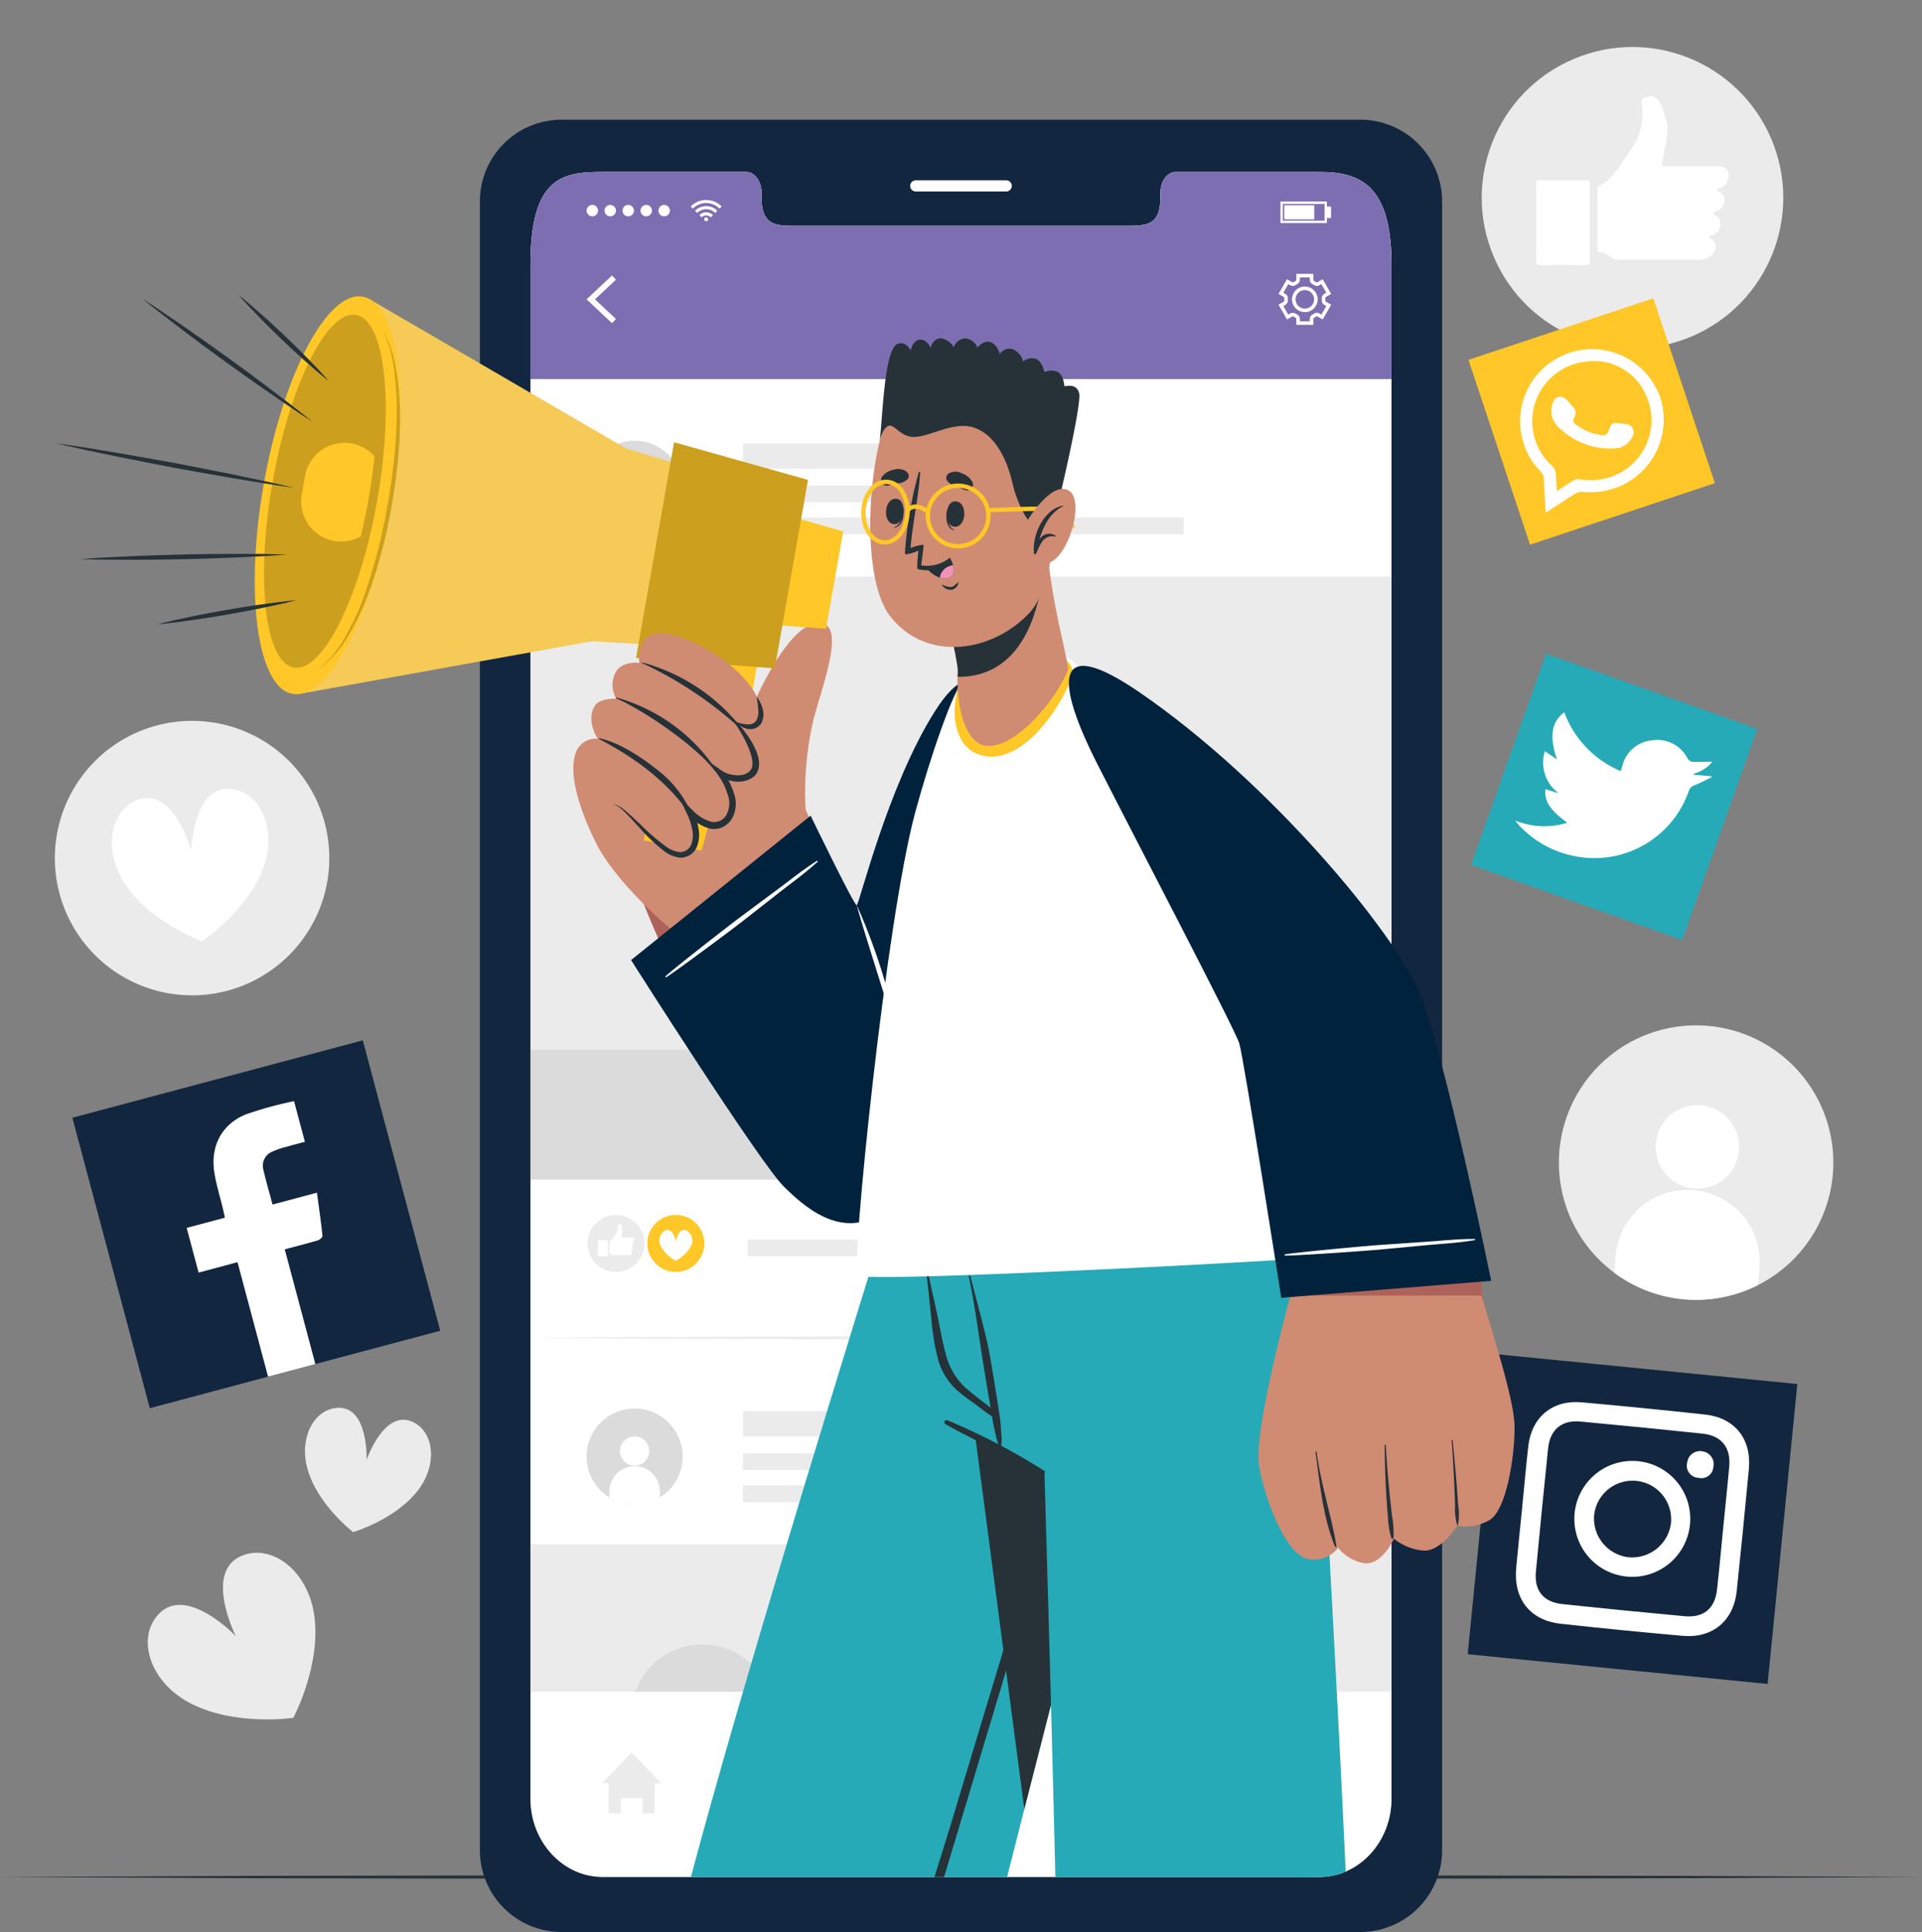 <svg xmlns="http://www.w3.org/2000/svg" xmlns:xlink="http://www.w3.org/1999/xlink" width="275.27" height="276.701" viewBox="0 0 275.27 276.701">
  <rect x="0" y="0" width="275.27" height="276.701" fill="#808080" stroke="none"/>
  <defs>
    <clipPath id="clip-path">
      <path id="Trazado_97723" data-name="Trazado 97723" d="M267.667,252.6c.041,4.271-1.132,11.857-3.512,13.39a6.936,6.936,0,0,1-4.705.868s-2.292,3.668-4.8,3.559a7.835,7.835,0,0,1-4.271-1.708s-.122.271-.346.664v36.555a11.257,11.257,0,0,1-6.563,10.447,9.644,9.644,0,0,1-3.824.786H137.113c-5.749,0-10.4-5.024-10.4-11.234V141.766l-32.752,5.891-.38.068a3.135,3.135,0,0,1-.942-.02c-2.915-.515-4.759-5.207-5.274-12.108-1.349.271-2.7.515-4.054.753-1.661.285-3.322.563-5,.793l-2.508.339c-.834.088-1.675.2-2.515.264.814-.217,1.641-.393,2.461-.6l2.475-.522c1.647-.353,3.308-.644,4.969-.942,1.376-.23,2.746-.468,4.129-.664a62.963,62.963,0,0,1-.007-6.983l-2.854.142c-2.475.115-4.949.176-7.424.244-2.481.041-4.956.088-7.437.081s-4.956-.007-7.437-.095c2.475-.19,4.949-.312,7.43-.42s4.949-.183,7.424-.244,4.956-.095,7.437-.088l2.881.007a83.51,83.51,0,0,1,1.173-10.013l.02-.1c-1.417-.224-2.834-.461-4.251-.7-2.861-.481-5.715-1.017-8.569-1.519-2.847-.563-5.7-1.092-8.542-1.681l-4.264-.888c-1.41-.325-2.834-.624-4.244-.969,1.437.2,2.875.427,4.305.637l4.3.712c2.861.475,5.715,1.017,8.569,1.519,2.847.563,5.7,1.092,8.542,1.681,1.4.292,2.807.583,4.21.888a82.755,82.755,0,0,1,2.82-11.213l-2.2-1.512c-2.075-1.424-4.115-2.888-6.156-4.352s-4.061-2.963-6.061-4.481-4-3.044-5.952-4.63c2.115,1.356,4.19,2.78,6.258,4.21s4.115,2.888,6.156,4.352,4.061,2.956,6.061,4.481l2.02,1.539a55.318,55.318,0,0,1,2.414-6.034c-.956-.847-1.892-1.729-2.82-2.61-1.078-1.037-2.149-2.075-3.186-3.152s-2.081-2.149-3.064-3.281c1.173.929,2.305,1.919,3.424,2.908s2.21,2.014,3.295,3.037c.875.841,1.749,1.688,2.61,2.556,2.691-5.491,5.763-8.7,8.461-8.23a3.042,3.042,0,0,1,.895.305v-.007l.041.027,23.112,13.451V86.228c0-12.651,4.651-13.268,10.4-13.268h20.542c1.193,0,2.169,1.356,2.169,3.037v.725c0,3.939,2.156,3.952,4.8,3.952h47.5c2.671,0,4.813-.014,4.813-3.952V76c0-1.681.963-3.037,2.176-3.037h20.535c5.736,0,10.386,1.681,10.386,13.268v97.341a41.326,41.326,0,0,1,4.068,7.064c3.593,8.752,10.217,41.138,10.217,41.138l-1.458.115c.149,1.058.264,2.027.346,2.9v.007C264.25,238.47,267.633,248.727,267.667,252.6Z" transform="translate(-58.66 -72.96)" fill="none"/>
    </clipPath>
  </defs>
  <g id="Grupo_47000" data-name="Grupo 47000" transform="translate(-46.985 -36.631)">
    <g id="Background_Complete" data-name="Background Complete" transform="translate(54.835 36.631)">
      <g id="Grupo_46908" data-name="Grupo 46908" transform="translate(0 103.236)">
        <path id="Trazado_97594" data-name="Trazado 97594" d="M59.8,215.414a19.654,19.654,0,1,1,25.271,11.575A19.654,19.654,0,0,1,59.8,215.414Z" transform="translate(-58.563 -188.906)" fill="#ebebeb"/>
        <path id="Trazado_97595" data-name="Trazado 97595" d="M92.352,214.453C90.1,220.746,83.493,225.1,83.493,225.1s-7.429-2.71-11.068-8.314c-3.037-4.674-2.107-10.218,1.633-11.843,5.361-2.331,7.919,7.181,7.919,7.181s.294-9.845,6.054-8.814C92.044,204.024,94.227,209.2,92.352,214.453Z" transform="translate(-62.443 -193.519)" fill="#fff"/>
      </g>
      <g id="Grupo_46910" data-name="Grupo 46910" transform="translate(215.407 146.852)">
        <path id="Trazado_97596" data-name="Trazado 97596" d="M404.813,290.439a19.65,19.65,0,0,1-20.593-1.778,19.653,19.653,0,1,1,20.593,1.778Z" transform="translate(-376.293 -253.241)" fill="#ebebeb"/>
        <g id="Grupo_46909" data-name="Grupo 46909" transform="translate(7.927 11.437)">
          <path id="Trazado_97597" data-name="Trazado 97597" d="M408.684,276.6a5.98,5.98,0,1,1-5.447-6.47A5.981,5.981,0,0,1,408.684,276.6Z" transform="translate(-390.807 -270.111)" fill="#fff"/>
          <path id="Trazado_97598" data-name="Trazado 97598" d="M408.79,299.153l-.212,2.458a19.65,19.65,0,0,1-20.593-1.778l.21-2.45a10.335,10.335,0,0,1,20.594,1.769Z" transform="translate(-387.986 -275.851)" fill="#fff"/>
        </g>
      </g>
      <g id="Grupo_46912" data-name="Grupo 46912" transform="translate(197.633 0)">
        <circle id="Elipse_3885" data-name="Elipse 3885" cx="21.591" cy="21.591" r="21.591" transform="translate(0 16.923) rotate(-23.073)" fill="#ebebeb"/>
        <g id="xsrjP0" transform="translate(14.538 13.812)">
          <g id="Grupo_46911" data-name="Grupo 46911">
            <path id="Trazado_97599" data-name="Trazado 97599" d="M386.532,80.106c-.571-.359-1.068-.88-1.833-.807-.294.029-.228-.214-.23-.374q-.006-4.316-.006-8.627c0-.209.013-.381.241-.5,2.2-1.107,3.148-3.287,4.494-5.149a8.593,8.593,0,0,0,1.593-6.525c-.092-.647.21-.938.793-1.07a1.442,1.442,0,0,1,1.641.516,11.585,11.585,0,0,1,1.254,3.769,13.507,13.507,0,0,1-.4,3.232c-.1.79-.284,1.57-.434,2.37.193.14.416.067.623.07q3.644.006,7.289,0c1.024,0,1.525.294,1.667.974a1.947,1.947,0,0,1-1.058,2.106c-.181.092-.51.009-.532.294s.317.26.485.377c.879.6.716,1.847-.3,2.567-.245.172-.719.092-.732.452-.005.286.439.283.64.485a1.645,1.645,0,0,1-.7,2.54,3.239,3.239,0,0,0-.427.165c-.121.081-.239.172,0,.338a1.432,1.432,0,0,1-.03,2.561l-.317.227a2.054,2.054,0,0,1-1.279.28q-5.715.011-11.429,0A1.355,1.355,0,0,1,386.532,80.106Z" transform="translate(-375.688 -57.004)" fill="#fff" fill-rule="evenodd"/>
            <path id="Trazado_97600" data-name="Trazado 97600" d="M371.531,80.734c0-1.826.009-3.656-.006-5.481,0-.372.035-.555.491-.549q3.345.041,6.685,0c.437,0,.505.146.5.534q-.018,5.516,0,11.031c0,.468-.125.6-.595.592-2.161-.024-4.323-.029-6.483,0-.538.008-.612-.18-.607-.651C371.548,84.389,371.531,82.563,371.531,80.734Z" transform="translate(-371.521 -62.704)" fill="#fff" fill-rule="evenodd"/>
          </g>
        </g>
      </g>
      <g id="Grupo_46913" data-name="Grupo 46913" transform="translate(13.315 201.626)">
        <path id="Trazado_97601" data-name="Trazado 97601" d="M102.018,373.425c1.116,7.237-2.97,14.875-2.97,14.875s-8.569,1.271-15-2.224c-5.365-2.915-7.366-8.739-4.614-12.256,3.945-5.045,11.375,2.778,11.375,2.778s-4.859-9.634,1.226-11.65C96.275,363.543,101.083,367.391,102.018,373.425Z" transform="translate(-78.203 -343.896)" fill="#ebebeb"/>
        <path id="Trazado_97602" data-name="Trazado 97602" d="M127.669,345.751c-3.239,4.307-9.363,6.079-9.363,6.079s-5.073-3.86-6.537-9.045c-1.221-4.325.818-8.371,4.086-8.729,4.685-.514,4.382,7.421,4.382,7.421s2.578-7.51,6.767-5.341C129.923,337.648,130.367,342.158,127.669,345.751Z" transform="translate(-88.897 -334.033)" fill="#ebebeb"/>
      </g>
    </g>
    <g id="Floor" transform="translate(46.985 305.122)">
      <path id="Trazado_97603" data-name="Trazado 97603" d="M46.985,433l34.409-.165,34.409-.06,68.818-.113,68.818.113,34.409.06,34.409.166-34.409.166-34.409.059-68.818.113-68.818-.114-34.409-.06Z" transform="translate(-46.985 -432.661)" fill="#263238"/>
    </g>
    <g id="Device" transform="translate(115.716 53.776)">
      <g id="Grupo_46938" data-name="Grupo 46938">
        <g id="Grupo_46937" data-name="Grupo 46937">
          <path id="Trazado_97604" data-name="Trazado 97604" d="M274.567,61.92H159.958a11.7,11.7,0,0,0-11.593,11.81V309.666a11.709,11.709,0,0,0,11.593,11.81H274.567a11.717,11.717,0,0,0,11.607-11.81V73.73A11.708,11.708,0,0,0,274.567,61.92Zm4.359,240.451c0,6.21-4.651,11.234-10.386,11.234H166.005c-5.749,0-10.4-5.024-10.4-11.234V82.672c0-12.651,4.651-13.268,10.4-13.268h20.535c1.193,0,2.169,1.356,2.169,3.037v.725c0,3.939,2.156,3.952,4.807,3.952h47.5c2.671,0,4.807-.014,4.807-3.952v-.725c0-1.681.963-3.037,2.176-3.037H268.54c5.735,0,10.386,1.681,10.386,13.268Z" transform="translate(-148.365 -61.92)" fill="#12263f"/>
          <path id="Trazado_97605" data-name="Trazado 97605" d="M253.016,76.323H240.061a.8.8,0,0,1-.8-.8h0a.8.8,0,0,1,.8-.8h12.956a.8.8,0,0,1,.8.8h0A.8.8,0,0,1,253.016,76.323Z" transform="translate(-177.637 -66.043)" fill="#fff"/>
          <line id="Línea_1518" data-name="Línea 1518" x1="0.386" transform="translate(6.854 226.526)" fill="none"/>
          <g id="Grupo_46936" data-name="Grupo 46936" transform="translate(7.237 7.485)">
            <path id="Trazado_97606" data-name="Trazado 97606" d="M282.365,86.228v219.7c0,6.21-4.651,11.234-10.386,11.234H169.445c-5.749,0-10.4-5.024-10.4-11.234V86.228c0-12.651,4.651-13.268,10.4-13.268H189.98c1.193,0,2.169,1.356,2.169,3.037v.725c0,3.939,2.156,3.952,4.807,3.952h47.5c2.671,0,4.807-.014,4.807-3.952V76c0-1.681.963-3.037,2.176-3.037h20.542C277.715,72.96,282.365,74.641,282.365,86.228Z" transform="translate(-159.042 -72.96)" fill="#fff"/>
            <path id="Trazado_97607" data-name="Trazado 97607" d="M282.36,86.228v16.393H159.04V86.228c0-12.651,4.651-13.268,10.4-13.268h20.542c1.193,0,2.169,1.356,2.169,3.037v.725c0,3.939,2.156,3.952,4.8,3.952h47.5c2.671,0,4.813-.014,4.813-3.952V76c0-1.681.963-3.037,2.176-3.037h20.535C277.71,72.96,282.36,74.641,282.36,86.228Z" transform="translate(-159.04 -72.96)" fill="#7d6eb2"/>
            <g id="Grupo_46915" data-name="Grupo 46915" transform="translate(8.044 14.592)">
              <path id="Trazado_97608" data-name="Trazado 97608" d="M174.548,101.662,170.9,98.248l3.643-3.413.565.6-3,2.811,3,2.812Z" transform="translate(-170.905 -94.597)" fill="#fff"/>
              <path id="Trazado_97609" data-name="Trazado 97609" d="M322.065,101.787h-2.438v-.845a.2.2,0,0,0-.115-.181,3.024,3.024,0,0,1-.272-.158.207.207,0,0,0-.214-.009l-.734.423L317.074,98.9l.734-.422a.2.2,0,0,0,.1-.191c0-.051,0-.1,0-.156s0-.1,0-.156a.207.207,0,0,0-.1-.192l-.733-.422,1.218-2.111.732.422a.2.2,0,0,0,.215-.009,2.723,2.723,0,0,1,.273-.158.2.2,0,0,0,.115-.181v-.845h2.438v.845a.2.2,0,0,0,.115.181,2.807,2.807,0,0,1,.274.158.2.2,0,0,0,.214.009l.732-.422,1.218,2.111-.734.423a.2.2,0,0,0-.1.192c0,.053,0,.1,0,.155s0,.1,0,.153a.2.2,0,0,0,.1.193l.735.425-1.218,2.111-.734-.423a.207.207,0,0,0-.214.009,2.931,2.931,0,0,1-.273.158.2.2,0,0,0-.115.181Zm-1.93-.508h1.421v-.336a.711.711,0,0,1,.392-.634,2.509,2.509,0,0,0,.226-.131.709.709,0,0,1,.746-.024l.293.168.711-1.23-.3-.17a.706.706,0,0,1-.349-.658l0-.128,0-.132a.707.707,0,0,1,.352-.656l.293-.169-.71-1.23-.292.168a.711.711,0,0,1-.746-.024,2.322,2.322,0,0,0-.226-.13.71.71,0,0,1-.393-.635v-.336h-1.421v.336a.711.711,0,0,1-.392.635,2.162,2.162,0,0,0-.226.13.713.713,0,0,1-.747.024l-.291-.168-.709,1.23.292.169a.714.714,0,0,1,.352.658c0,.044,0,.087,0,.129s0,.086,0,.129a.713.713,0,0,1-.351.659l-.292.169.709,1.23.293-.168a.707.707,0,0,1,.747.024,2.3,2.3,0,0,0,.225.129.713.713,0,0,1,.392.635Zm.71-1.31a1.834,1.834,0,1,1,1.835-1.833A1.835,1.835,0,0,1,320.846,99.969Zm0-3.16a1.326,1.326,0,1,0,1.327,1.327A1.327,1.327,0,0,0,320.846,96.809Z" transform="translate(-217.978 -94.484)" fill="#fff"/>
            </g>
            <g id="Grupo_46919" data-name="Grupo 46919" transform="translate(8.044 4.011)">
              <g id="u5Zjqx" transform="translate(14.906)">
                <g id="Grupo_46916" data-name="Grupo 46916">
                  <path id="Trazado_97610" data-name="Trazado 97610" d="M197.336,79.8l-.2.2-.112.113a2.7,2.7,0,0,0-3.826,0c-.035-.037-.07-.075-.107-.112l-.2-.2-.005,0v0l.014-.012c.083-.075.165-.151.251-.222a3.1,3.1,0,0,1,1.35-.628c.127-.023.256-.035.384-.051.043-.005.327-.006.336-.005.087.006.175.01.262.02a2.966,2.966,0,0,1,.706.168,3.089,3.089,0,0,1,.477.224,2.984,2.984,0,0,1,.456.319c.071.061.14.125.209.188Z" transform="translate(-192.891 -78.876)" fill="#fff"/>
                  <path id="Trazado_97611" data-name="Trazado 97611" d="M194.126,81.153l-.314-.311a2.212,2.212,0,0,1,1.276-.641,2.237,2.237,0,0,1,1.919.636l-.315.314a1.813,1.813,0,0,0-2.566,0Z" transform="translate(-193.188 -79.295)" fill="#fff"/>
                  <path id="Trazado_97612" data-name="Trazado 97612" d="M196.677,81.885l-.312.312a.927.927,0,0,0-1.315,0l-.312-.311A1.362,1.362,0,0,1,196.677,81.885Z" transform="translate(-193.486 -79.715)" fill="#fff"/>
                </g>
                <path id="Trazado_97613" data-name="Trazado 97613" d="M196.316,82.821a.282.282,0,1,1-.281-.282A.282.282,0,0,1,196.316,82.821Z" transform="translate(-193.813 -80.055)" fill="#fff"/>
              </g>
              <g id="Grupo_46917" data-name="Grupo 46917" transform="translate(0 0.707)">
                <path id="Trazado_97614" data-name="Trazado 97614" d="M170.905,80.735a.817.817,0,1,1,.817.817A.816.816,0,0,1,170.905,80.735Z" transform="translate(-170.905 -79.918)" fill="#fff"/>
                <path id="Trazado_97615" data-name="Trazado 97615" d="M174.7,80.735a.817.817,0,1,1,.817.817A.817.817,0,0,1,174.7,80.735Z" transform="translate(-172.128 -79.918)" fill="#fff"/>
                <path id="Trazado_97616" data-name="Trazado 97616" d="M178.5,80.735a.817.817,0,1,1,.817.817A.817.817,0,0,1,178.5,80.735Z" transform="translate(-173.351 -79.918)" fill="#fff"/>
                <path id="Trazado_97617" data-name="Trazado 97617" d="M182.3,80.735a.817.817,0,1,1,.817.817A.817.817,0,0,1,182.3,80.735Z" transform="translate(-174.573 -79.918)" fill="#fff"/>
                <path id="Trazado_97618" data-name="Trazado 97618" d="M186.093,80.735a.817.817,0,1,1,.817.817A.817.817,0,0,1,186.093,80.735Z" transform="translate(-175.796 -79.918)" fill="#fff"/>
              </g>
              <g id="Grupo_46918" data-name="Grupo 46918" transform="translate(99.374 0.225)">
                <path id="Trazado_97619" data-name="Trazado 97619" d="M324.137,82.29h-6.653V79.208h6.653Zm-6.314-.339H323.8v-2.4h-5.975Z" transform="translate(-317.484 -79.208)" fill="#fff"/>
                <rect id="Rectángulo_28296" data-name="Rectángulo 28296" width="4.289" height="2.035" transform="translate(0.552 0.524)" fill="#fff"/>
                <rect id="Rectángulo_28297" data-name="Rectángulo 28297" width="0.592" height="1.649" transform="translate(6.657 0.717)" fill="#fff"/>
              </g>
            </g>
            <path id="Trazado_97620" data-name="Trazado 97620" d="M182.654,411.268h-.938v4.306h-1.752v-2.194h-3.1v2.194h-1.752v-4.306h-.938l4.241-4.382Z" transform="translate(-163.913 -180.499)" fill="#ebebeb"/>
            <g id="Grupo_46920" data-name="Grupo 46920" transform="translate(102.853 226.387)">
              <rect id="Rectángulo_28298" data-name="Rectángulo 28298" width="10.222" height="1.461" fill="#ebebeb"/>
              <rect id="Rectángulo_28299" data-name="Rectángulo 28299" width="10.222" height="1.461" transform="translate(0 3.614)" fill="#ebebeb"/>
              <rect id="Rectángulo_28300" data-name="Rectángulo 28300" width="10.222" height="1.461" transform="translate(0 7.227)" fill="#ebebeb"/>
            </g>
            <g id="Grupo_46925" data-name="Grupo 46925" transform="translate(8.044 38.495)">
              <g id="Grupo_46923" data-name="Grupo 46923">
                <g id="Grupo_46922" data-name="Grupo 46922">
                  <path id="Trazado_97621" data-name="Trazado 97621" d="M181.4,142.474a6.77,6.77,0,0,1-1.984.83,6.879,6.879,0,1,1,1.984-.83Z" transform="translate(-170.905 -129.74)" fill="#dbdbdb"/>
                  <g id="Grupo_46921" data-name="Grupo 46921" transform="translate(3.263 4.002)">
                    <path id="Trazado_97622" data-name="Trazado 97622" d="M182.152,137.737a2.094,2.094,0,1,1-2.094-2.094A2.093,2.093,0,0,1,182.152,137.737Z" transform="translate(-176.441 -135.643)" fill="#fff"/>
                    <path id="Trazado_97623" data-name="Trazado 97623" d="M182.953,145.531v.864a6.77,6.77,0,0,1-1.984.83,6.841,6.841,0,0,1-5.251-.833v-.861a3.618,3.618,0,0,1,7.236,0Z" transform="translate(-175.717 -137.662)" fill="#fff"/>
                  </g>
                </g>
              </g>
              <g id="Grupo_46924" data-name="Grupo 46924" transform="translate(22.388 0.395)">
                <rect id="Rectángulo_28301" data-name="Rectángulo 28301" width="43.737" height="3.607" fill="#ebebeb"/>
                <rect id="Rectángulo_28302" data-name="Rectángulo 28302" width="38.176" height="2.389" transform="translate(0 6.013)" fill="#ebebeb"/>
                <rect id="Rectángulo_28303" data-name="Rectángulo 28303" width="63.126" height="2.389" transform="translate(0 10.613)" fill="#ebebeb"/>
              </g>
            </g>
            <g id="Grupo_46926" data-name="Grupo 46926" transform="translate(0.003 57.956)">
              <rect id="Rectángulo_28304" data-name="Rectángulo 28304" width="123.3" height="86.345" transform="translate(123.3 86.345) rotate(180)" fill="#ebebeb"/>
              <path id="Trazado_97624" data-name="Trazado 97624" d="M180.3,189.8a10.215,10.215,0,1,0,10.215-10.215A10.215,10.215,0,0,0,180.3,189.8Z" transform="translate(-165.89 -165.253)" fill="#dbdbdb"/>
              <path id="Trazado_97625" data-name="Trazado 97625" d="M239.8,236.025h68.568l-34.284-46.471Z" transform="translate(-185.052 -168.465)" fill="#c7c7c7"/>
              <path id="Trazado_97626" data-name="Trazado 97626" d="M200.155,244.054h56.61l-28.3-30.261Z" transform="translate(-172.284 -176.27)" fill="#dbdbdb"/>
              <rect id="Rectángulo_28305" data-name="Rectángulo 28305" width="123.3" height="18.603" transform="translate(0 67.742)" fill="#dbdbdb"/>
            </g>
            <g id="Grupo_46931" data-name="Grupo 46931" transform="translate(8.044 177.097)">
              <g id="Grupo_46929" data-name="Grupo 46929">
                <g id="Grupo_46928" data-name="Grupo 46928">
                  <path id="Trazado_97627" data-name="Trazado 97627" d="M181.4,346.916a6.769,6.769,0,0,1-1.984.831,6.879,6.879,0,1,1,1.984-.831Z" transform="translate(-170.905 -334.182)" fill="#dbdbdb"/>
                  <g id="Grupo_46927" data-name="Grupo 46927" transform="translate(3.263 4.002)">
                    <path id="Trazado_97628" data-name="Trazado 97628" d="M182.152,342.179a2.094,2.094,0,1,1-2.094-2.094A2.093,2.093,0,0,1,182.152,342.179Z" transform="translate(-176.441 -340.085)" fill="#fff"/>
                    <path id="Trazado_97629" data-name="Trazado 97629" d="M182.953,349.973v.864a6.769,6.769,0,0,1-1.984.831,6.839,6.839,0,0,1-5.251-.834v-.86a3.618,3.618,0,0,1,7.236,0Z" transform="translate(-175.717 -342.104)" fill="#fff"/>
                  </g>
                </g>
              </g>
              <g id="Grupo_46930" data-name="Grupo 46930" transform="translate(22.388 0.395)">
                <rect id="Rectángulo_28306" data-name="Rectángulo 28306" width="56.249" height="3.607" fill="#ebebeb"/>
                <rect id="Rectángulo_28307" data-name="Rectángulo 28307" width="71.805" height="2.389" transform="translate(0 6.013)" fill="#ebebeb"/>
                <rect id="Rectángulo_28308" data-name="Rectángulo 28308" width="24.461" height="2.389" transform="translate(0 10.613)" fill="#ebebeb"/>
              </g>
            </g>
            <g id="Grupo_46932" data-name="Grupo 46932" transform="translate(0.003 196.56)">
              <rect id="Rectángulo_28309" data-name="Rectángulo 28309" width="123.3" height="21.091" fill="#ebebeb"/>
              <path id="Trazado_97630" data-name="Trazado 97630" d="M200.412,390.789H181.185a10.216,10.216,0,0,1,19.227,0Z" transform="translate(-166.175 -369.698)" fill="#dbdbdb"/>
            </g>
            <g id="Grupo_46934" data-name="Grupo 46934" transform="translate(8.171 149.37)">
              <circle id="Elipse_3887" data-name="Elipse 3887" cx="4.082" cy="4.082" r="4.082" fill="#ebebeb"/>
              <g id="xsrjP0-2" data-name="xsrjP0" transform="translate(1.475 1.338)">
                <g id="Grupo_46933" data-name="Grupo 46933">
                  <path id="Trazado_97631" data-name="Trazado 97631" d="M176.106,299.625c-.108-.068-.2-.167-.346-.153-.056.005-.043-.041-.043-.071,0-.544,0-1.087,0-1.631,0-.039,0-.072.045-.094.415-.209.6-.622.85-.974a1.626,1.626,0,0,0,.3-1.234c-.018-.122.039-.177.15-.2a.272.272,0,0,1,.31.1,2.193,2.193,0,0,1,.237.713,2.568,2.568,0,0,1-.076.611c-.018.149-.054.3-.082.448.037.026.079.013.118.013.46,0,.919,0,1.378,0,.193,0,.288.056.315.184a.367.367,0,0,1-.2.4c-.034.017-.1,0-.1.056s.06.049.092.071c.166.114.136.349-.057.485-.046.032-.136.017-.138.085s.083.053.121.092a.311.311,0,0,1-.133.48.6.6,0,0,0-.081.031c-.022.016-.045.033,0,.064a.271.271,0,0,1-.005.484l-.06.043a.394.394,0,0,1-.242.053q-1.08,0-2.16,0A.258.258,0,0,1,176.106,299.625Z" transform="translate(-174.056 -295.258)" fill="#fff" fill-rule="evenodd"/>
                  <path id="Trazado_97632" data-name="Trazado 97632" d="M173.27,299.744c0-.345,0-.691,0-1.036,0-.07.006-.105.092-.1q.633.007,1.264,0c.083,0,.1.028.095.1q0,1.043,0,2.085c0,.089-.024.114-.113.112-.408,0-.817-.005-1.225,0-.1,0-.116-.035-.115-.123C173.273,300.435,173.27,300.089,173.27,299.744Z" transform="translate(-173.268 -296.335)" fill="#fff" fill-rule="evenodd"/>
                </g>
              </g>
            </g>
            <g id="Grupo_46935" data-name="Grupo 46935" transform="translate(16.743 149.369)">
              <path id="Trazado_97633" data-name="Trazado 97633" d="M183.853,298.334a4.082,4.082,0,1,1,4.934,3A4.082,4.082,0,0,1,183.853,298.334Z" transform="translate(-183.736 -293.283)" fill="#ffc727"/>
              <path id="Trazado_97634" data-name="Trazado 97634" d="M190.734,298.9a5.23,5.23,0,0,1-2.084,1.981,5.222,5.222,0,0,1-2.082-1.981,1.649,1.649,0,0,1,.622-2.4c1.162-.352,1.46,1.672,1.46,1.672s.3-2.024,1.462-1.672A1.65,1.65,0,0,1,190.734,298.9Z" transform="translate(-184.568 -294.303)" fill="#fff"/>
            </g>
            <rect id="Rectángulo_28310" data-name="Rectángulo 28310" width="57.928" height="2.358" transform="translate(31.108 152.918)" fill="#ebebeb"/>
            <path id="Trazado_97635" data-name="Trazado 97635" d="M159.045,319.151l15.412-.124,15.413-.045L220.7,318.9l30.825.085,15.412.045,15.413.124-15.413.124-15.412.045L220.7,319.4l-30.825-.085-15.413-.045Z" transform="translate(-159.042 -152.163)" fill="#ebebeb"/>
          </g>
        </g>
      </g>
    </g>
    <g id="Icons" transform="translate(57.349 79.346)">
      <g id="Grupo_46939" data-name="Grupo 46939" transform="translate(0 106.28)">
        <rect id="Rectángulo_28311" data-name="Rectángulo 28311" width="43.048" height="43.048" transform="translate(0 11.09) rotate(-14.929)" fill="#12263f"/>
        <path id="Trazado_97636" data-name="Trazado 97636" d="M93.7,292.313,88.127,293.8c-.581-2.18-1.129-4.235-1.708-6.4l5.47-1.458c-.105-.493-.178-.879-.271-1.261-.41-1.691-.929-3.365-1.217-5.077-.636-3.767.929-6.963,4.43-8.434a53.637,53.637,0,0,1,6.967-1.92c.529,1.986,1.013,3.8,1.554,5.828-.845.225-1.691.433-2.525.679a12.119,12.119,0,0,0-2.2.748,2.166,2.166,0,0,0-1.238,2.5c.372,1.653.857,3.28,1.329,5.054l6.36-1.7c.29,2.166.58,4.173.794,6.189.021.2-.4.562-.676.644-1.523.451-3.064.838-4.728,1.282l4.381,16.431-6.771,1.805C96.626,303.276,95.182,297.856,93.7,292.313Z" transform="translate(-70.048 -260.538)" fill="#fff"/>
      </g>
      <g id="Grupo_46941" data-name="Grupo 46941" transform="translate(199.839 151.248)">
        <rect id="Rectángulo_28312" data-name="Rectángulo 28312" width="43.166" height="43.166" transform="translate(4.255 0) rotate(5.657)" fill="#12263f"/>
        <g id="Grupo_46940" data-name="Grupo 46940" transform="translate(6.908 6.841)">
          <path id="Trazado_97637" data-name="Trazado 97637" d="M400.589,342.421c.407-4.3-2-7.349-6.262-7.812q-8.837-.964-17.7-1.753c-4.176-.369-7.152,2.125-7.628,6.283-.332,2.939-.591,5.889-.882,8.832-.285,2.881-.59,5.763-.853,8.645-.4,4.4,2,7.476,6.352,7.951q8.743.961,17.508,1.734c4.272.375,7.283-2.161,7.725-6.408Q399.77,351.164,400.589,342.421Zm-4.557,17.247c-.3,2.715-1.912,4.074-4.636,3.824q-8.757-.812-17.5-1.734c-2.731-.286-4.062-1.934-3.808-4.642q.836-8.833,1.749-17.659c.278-2.695,1.94-4.094,4.634-3.846q8.758.806,17.5,1.734c2.7.286,4.046,1.976,3.809,4.668-.258,2.946-.576,5.887-.867,8.83S396.357,356.727,396.032,359.667Z" transform="translate(-367.227 -332.82)" fill="#fff"/>
          <path id="Trazado_97638" data-name="Trazado 97638" d="M388.775,345.3a8.3,8.3,0,1,0,7.376,9.192A8.286,8.286,0,0,0,388.775,345.3Zm-1.466,13.746a5.6,5.6,0,0,1-4.875-5.972,5.531,5.531,0,0,1,11.009,1.087A5.606,5.606,0,0,1,387.309,359.043Z" transform="translate(-371.237 -336.824)" fill="#fff"/>
          <path id="Trazado_97639" data-name="Trazado 97639" d="M407.134,345.509A1.719,1.719,0,0,1,405,347.021a1.738,1.738,0,0,1-1.593-2.236,1.837,1.837,0,0,1,2.166-1.558A1.859,1.859,0,0,1,407.134,345.509Z" transform="translate(-378.863 -336.171)" fill="#fff"/>
        </g>
      </g>
      <g id="Grupo_46942" data-name="Grupo 46942" transform="translate(200.316 50.911)">
        <rect id="Rectángulo_28313" data-name="Rectángulo 28313" width="32.103" height="32.102" transform="translate(10.762 0) rotate(19.587)" fill="#26aab7"/>
        <path id="Trazado_97640" data-name="Trazado 97640" d="M367.065,202.6a11.049,11.049,0,0,0,7.458.32c-2.48-1.833-3.286-3.077-3.128-4.8l1.9.572a5.439,5.439,0,0,1-1.971-6.024l1.738,1.191c-1.112-3.249-.82-5.358,1.035-6.764a14.718,14.718,0,0,0,8.1,8.439c.094-.321.16-.563.235-.8a4.812,4.812,0,0,1,4.264-3.62,4.871,4.871,0,0,1,5.013,2.5,1.022,1.022,0,0,0,.98.593c.849-.015,1.7-.018,2.631-.026a5.078,5.078,0,0,1-2.665,1.7l0,.154,2.516.228c.02.041.039.083.06.124-.809.388-1.6.813-2.432,1.148a1.307,1.307,0,0,0-.867.849,14.316,14.316,0,0,1-17.087,9.152,14.532,14.532,0,0,1-7.424-4.483C367.3,202.9,367.185,202.75,367.065,202.6Z" transform="translate(-360.745 -178.713)" fill="#fff"/>
      </g>
      <g id="Grupo_46944" data-name="Grupo 46944" transform="translate(199.954 0)">
        <rect id="Rectángulo_28314" data-name="Rectángulo 28314" width="27.897" height="27.896" transform="matrix(0.949, -0.316, 0.316, 0.949, 0, 8.825)" fill="#ffc727"/>
        <g id="Grupo_46943" data-name="Grupo 46943" transform="translate(7.357 7.276)">
          <path id="Trazado_97641" data-name="Trazado 97641" d="M371.748,133.818c-.085-1.662-.181-3.2-.231-4.741a1.649,1.649,0,0,0-.535-1.214,10.321,10.321,0,1,1,17.28-10.262,10.4,10.4,0,0,1-6.122,12.52,11.068,11.068,0,0,1-5.159.7,1.632,1.632,0,0,0-.954.239C374.627,131.933,373.252,132.842,371.748,133.818Zm1.6-3.094c.884-.572,1.621-1.083,2.395-1.531a1.469,1.469,0,0,1,.9-.176,9.179,9.179,0,0,0,4.288-.288,8.587,8.587,0,0,0,4.971-12.215,8.047,8.047,0,0,0-8.251-4.352,8.59,8.59,0,0,0-4.908,15,1.593,1.593,0,0,1,.442.916C373.288,128.912,373.3,129.762,373.353,130.724Z" transform="translate(-368.06 -110.369)" fill="#fff"/>
          <path id="Trazado_97642" data-name="Trazado 97642" d="M374.9,121.379c.367-1.117,1.318-1.238,2.113-.4.311.326.4.442.724.824a1.26,1.26,0,0,1,.243,1.634c-.245.429-.12.694.242.973a7.237,7.237,0,0,0,3.8,1.517.689.689,0,0,0,.833-.5c.517-1.313.533-1.306,1.937-1.14l.485.06a1.2,1.2,0,0,1,.989,1.919,2.88,2.88,0,0,1-2.517,1.579,10.508,10.508,0,0,1-7.447-2.535,3.973,3.973,0,0,1-1.483-1.965A3.468,3.468,0,0,1,374.9,121.379Z" transform="translate(-370.203 -113.61)" fill="#fff"/>
        </g>
      </g>
    </g>
    <g id="Character" transform="translate(54.9 61.26)">
      <g id="Grupo_46999" data-name="Grupo 46999">
        <g id="Grupo_46998" data-name="Grupo 46998" clip-path="url(#clip-path)">
          <g id="Grupo_46997" data-name="Grupo 46997" transform="translate(-0.001 16.245)">
            <g id="Grupo_46996" data-name="Grupo 46996" transform="translate(0 0)">
              <g id="Grupo_46960" data-name="Grupo 46960" transform="translate(63.97 124.693)">
                <g id="Grupo_46952" data-name="Grupo 46952">
                  <g id="Grupo_46948" data-name="Grupo 46948" transform="translate(0 194.058)">
                    <path id="Trazado_97643" data-name="Trazado 97643" d="M154.077,635.087c2.363.763,69.73-.11,72.271-1.774.977-.616,1.422-10.439,1.619-22.324,0-.124,0-.248,0-.372.046-2.449.078-4.972.081-7.528,0-.352,0-.7.013-1.054l-3.269-34.949-45.064.451,4.447,34.62.052,1.371.272,7.167.026.737s-25.636,11.868-28.24,13.992C153.7,627.539,151.713,634.335,154.077,635.087Z" transform="translate(-153.018 -567.086)" fill="#ad6359"/>
                    <path id="Trazado_97644" data-name="Trazado 97644" d="M154.077,651.689c2.363.762,69.73-.111,72.271-1.774.977-.616,1.422-10.439,1.619-22.324,0-.124,0-.248,0-.372.046-2.449.078-4.972.081-7.528,0-.352,0-.7.013-1.054l-43.886.123.052,1.371.272,7.167.026.737s-25.636,11.868-28.24,13.992C153.7,644.141,151.713,650.937,154.077,651.689Z" transform="translate(-153.018 -583.687)" fill="#ebebeb"/>
                    <g id="Grupo_46947" data-name="Grupo 46947" transform="translate(0 43.422)">
                      <path id="Trazado_97645" data-name="Trazado 97645" d="M154.069,655.757c1.216.391,19.518.35,37.408-.011,3.6-.072,7.173-.155,10.584-.247,12.758-.35,23.3-.876,24.28-1.515.969-.608,1.411-10.161,1.607-21.827,0-.165.01-.33.01-.494,0-.124,0-.258.01-.382h-.051l-43.417.083.021.742s-25.64,11.861-28.237,13.984S151.709,655,154.069,655.757Z" transform="translate(-153.016 -631.182)" fill="#a6a6a6"/>
                      <g id="Grupo_46946" data-name="Grupo 46946" transform="translate(1.609)">
                        <g id="Grupo_46945" data-name="Grupo 46945">
                          <path id="Trazado_97646" data-name="Trazado 97646" d="M155.568,663.152c11.352-.426,57.18-1.073,68.434-.632.092,0,.092.066,0,.071-11.243.669-57.074.944-68.433.746C155.33,663.333,155.328,663.16,155.568,663.152Z" transform="translate(-155.389 -641.195)" fill="#263238"/>
                          <path id="Trazado_97647" data-name="Trazado 97647" d="M192.213,631.508c4.458-.892,9.932-.277,13.388,2.863.134.121-.041.31-.186.266a62.867,62.867,0,0,0-13.176-2.565A.286.286,0,0,1,192.213,631.508Z" transform="translate(-167.174 -631.135)" fill="#263238"/>
                          <path id="Trazado_97648" data-name="Trazado 97648" d="M187.492,634.437c4.458-.892,9.932-.277,13.388,2.862.134.122-.041.31-.186.266A62.874,62.874,0,0,0,187.517,635,.286.286,0,0,1,187.492,634.437Z" transform="translate(-165.654 -632.078)" fill="#263238"/>
                          <path id="Trazado_97649" data-name="Trazado 97649" d="M182.771,637.366c4.458-.892,9.933-.277,13.388,2.863.134.121-.041.31-.186.266A62.867,62.867,0,0,0,182.8,637.93.286.286,0,0,1,182.771,637.366Z" transform="translate(-164.133 -633.022)" fill="#263238"/>
                        </g>
                      </g>
                      <path id="Trazado_97650" data-name="Trazado 97650" d="M209.747,655.746c3.6-.072,7.173-.155,10.584-.247,12.758-.35,23.3-.876,24.28-1.515.969-.608,1.411-10.161,1.607-21.827,0-.165.01-.33.01-.494,0-.124,0-.258.01-.382h-.051C240.241,635.455,219.28,649.408,209.747,655.746Z" transform="translate(-171.286 -631.182)" fill="#263238"/>
                    </g>
                  </g>
                  <g id="Grupo_46951" data-name="Grupo 46951" transform="translate(22.409)">
                    <path id="Trazado_97651" data-name="Trazado 97651" d="M192.188,518.663h48.517s-9.769-113.317-9.388-115.3c.485-2.535,3.35-14.005,7.163-28.989,1.2-4.689,2.483-9.718,3.823-14.933,3.618-14.1,7.605-29.5,11.078-42.911,5.215-20.085,9.285-35.688,9.285-35.688H221.547s-4.792,15.19-10.83,34.956c-9.842,32.122-22.992,76.331-24.29,87.08C184.325,420.237,192.188,518.663,192.188,518.663Z" transform="translate(-186.07 -280.847)" fill="#26aab7"/>
                    <g id="Grupo_46950" data-name="Grupo 46950" transform="translate(8.163 10.299)">
                      <g id="Grupo_46949" data-name="Grupo 46949" transform="translate(0 218.887)">
                        <path id="Trazado_97652" data-name="Trazado 97652" d="M198.215,619.254c7.409-.155,5.281-.215,12.692-.286,3.626-.035,27.458-.243,30.846.319a.079.079,0,0,1,0,.151c-3.388.561-27.219.353-30.846.319-7.411-.072-5.283-.132-12.692-.287A.108.108,0,0,1,198.215,619.254Z" transform="translate(-198.11 -618.901)" fill="#263238"/>
                      </g>
                      <path id="Trazado_97653" data-name="Trazado 97653" d="M238.784,401.334c1.591-7.013,3.967-13.887,6.037-20.771q6.307-20.981,12.691-41.94,3.185-10.482,6.4-20.954,1.627-5.287,3.272-10.569c1.08-3.443,2.308-6.857,3.283-10.332.4-1.413.613-.637.105,1.158-1.023,3.618-2.033,7.241-3.088,10.851q-3.134,10.724-6.309,21.435-6.309,21.321-12.728,42.61-3.2,10.678-6.422,21.351A87.461,87.461,0,0,0,239.4,404.5a47.562,47.562,0,0,0-.428,11.049c.465,7.423,1.325,14.835,2.011,22.24l2.06,22.264q2.05,22.153,4.064,44.31c.168,1.872.332,3.744.477,5.619.048.627-.9.58-.966-.024-1.6-14.6-2.823-29.255-4.195-43.882q-2.047-21.832-4.089-43.664c-.341-3.654-.73-7.314-.733-10.988A45.325,45.325,0,0,1,238.784,401.334Z" transform="translate(-210.829 -296.038)" fill="#263238"/>
                    </g>
                  </g>
                  <path id="Trazado_97654" data-name="Trazado 97654" d="M245.286,280.847c2.855,22.085,8.3,63.491,12.264,93.532,9.274-36.4,24.187-93.532,24.187-93.532Z" transform="translate(-182.731 -280.847)" fill="#263238"/>
                </g>
                <g id="Grupo_46959" data-name="Grupo 46959" transform="translate(51.408)">
                  <g id="Grupo_46956" data-name="Grupo 46956" transform="translate(0 194.977)">
                    <path id="Trazado_97655" data-name="Trazado 97655" d="M229.892,636.173c2.361.772,69.73.144,72.277-1.511.98-.611,1.46-10.434,1.7-22.318q0-.186,0-.372c.055-2.449.1-4.971.109-7.527,0-.352,0-.7.016-1.054.157-17.152-1.08-34.949-1.08-34.949l-44.035.287,1.23,34.625.046,1.371.246,7.167.024.738s-25.68,11.774-28.291,13.889C229.547,628.624,227.53,635.413,229.892,636.173Z" transform="translate(-228.844 -568.442)" fill="#ad6359"/>
                    <path id="Trazado_97656" data-name="Trazado 97656" d="M229.892,652.757c2.361.771,69.73.144,72.277-1.511.98-.612,1.46-10.434,1.7-22.318q0-.186,0-.372c.055-2.449.1-4.971.109-7.527,0-.352,0-.7.016-1.054l-43.885-.037.046,1.371.246,7.167.024.738s-25.68,11.774-28.291,13.889C229.547,645.207,227.53,652,229.892,652.757Z" transform="translate(-228.844 -585.026)" fill="#ebebeb"/>
                    <g id="Grupo_46955" data-name="Grupo 46955" transform="translate(0 43.259)">
                      <path id="Trazado_97657" data-name="Trazado 97657" d="M229.892,656.813c2.361.772,69.73.144,72.277-1.511.98-.611,1.46-10.434,1.7-22.318q0-.186,0-.372l-43.468-.081.024.738s-25.68,11.774-28.291,13.889C229.547,649.263,227.53,656.052,229.892,656.813Z" transform="translate(-228.844 -632.341)" fill="#a6a6a6"/>
                      <g id="Grupo_46954" data-name="Grupo 46954" transform="translate(1.606)">
                        <g id="Grupo_46953" data-name="Grupo 46953">
                          <path id="Trazado_97658" data-name="Trazado 97658" d="M231.393,664.205c11.354-.384,57.184-.864,68.436-.382.092,0,.092.066,0,.071-11.245.627-57.077.735-68.435.5C231.155,664.386,231.153,664.214,231.393,664.205Z" transform="translate(-231.214 -642.353)" fill="#263238"/>
                          <path id="Trazado_97659" data-name="Trazado 97659" d="M268.153,632.61c4.461-.875,9.933-.24,13.377,2.912.134.122-.042.31-.187.266a62.8,62.8,0,0,0-13.167-2.613A.286.286,0,0,1,268.153,632.61Z" transform="translate(-243.036 -632.251)" fill="#263238"/>
                          <path id="Trazado_97660" data-name="Trazado 97660" d="M263.422,635.521c4.461-.876,9.933-.241,13.377,2.911.133.123-.043.311-.187.266a62.874,62.874,0,0,0-13.167-2.613A.286.286,0,0,1,263.422,635.521Z" transform="translate(-241.512 -633.188)" fill="#263238"/>
                          <path id="Trazado_97661" data-name="Trazado 97661" d="M258.691,638.433c4.462-.876,9.933-.241,13.378,2.911.134.123-.041.31-.187.266A62.86,62.86,0,0,0,258.714,639,.286.286,0,0,1,258.691,638.433Z" transform="translate(-239.988 -634.126)" fill="#263238"/>
                        </g>
                      </g>
                    </g>
                  </g>
                  <g id="Grupo_46957" data-name="Grupo 46957" transform="translate(7.808)">
                    <path id="Trazado_97662" data-name="Trazado 97662" d="M240.361,280.847s.948,19.673,5.451,35.255c.361,1.288.753,2.555,1.175,3.771a73.1,73.1,0,0,1,11.851,6.091s.474,15.829.948,33.482c.526,19.735,1.072,41.747.959,46.416-.412,17.468,2.184,113.513,2.184,113.513l48.508.2s-8.77-107.258-8.708-113.657c.093-10.285-2.35-55.742-4.235-88.894-1.155-20.425-2.1-36.172-2.1-36.172Z" transform="translate(-240.361 -280.847)" fill="#26aab7"/>
                    <path id="Trazado_97663" data-name="Trazado 97663" d="M276.052,619.832c7.41-.123,5.282-.192,12.693-.232,3.626-.02,27.459-.125,30.844.45a.079.079,0,0,1,0,.151c-3.391.547-27.221.238-30.847.187-7.411-.1-5.282-.154-12.691-.34A.108.108,0,0,1,276.052,619.832Z" transform="translate(-251.821 -389.934)" fill="#26aab7"/>
                    <path id="Trazado_97664" data-name="Trazado 97664" d="M316.834,291.134c.893,27.063,1.839,54.128,3.049,81.179,1.214,27.144,2.851,54.278,5.122,81.355,1.269,15.128,2.465,36.407,4.1,51.5.011.1-.144.138-.157.035-3.532-26.845-5.5-60.04-7.238-87.055s-2.913-54.068-3.835-81.119c-.521-15.3-.919-30.608-1.377-45.912C316.49,290.9,316.827,290.918,316.834,291.134Z" transform="translate(-264.88 -284.104)" fill="#26aab7"/>
                  </g>
                  <g id="Grupo_46958" data-name="Grupo 46958" transform="translate(11.966 37.828)">
                    <path id="Trazado_97665" data-name="Trazado 97665" d="M246.946,336.67a90.069,90.069,0,0,1,13.868,7.264.16.16,0,0,1-.146.285c-4.68-2.274-9.457-4.463-14.006-6.991A.313.313,0,0,1,246.946,336.67Z" transform="translate(-246.495 -336.644)" fill="#263238"/>
                  </g>
                  <path id="Trazado_97666" data-name="Trazado 97666" d="M242.777,304.544c.386,2.08.891,4.138,1.34,6.205.421,1.94.732,3.919,1.244,5.836a9.932,9.932,0,0,0,2.718,4.891c.761.707,1.6,1.333,2.411,1.981.437.349.91.685,1.364,1.038-.059-.275-.106-.554-.157-.837q-.207-1.183-.4-2.367-.441-2.628-.843-5.262c-.527-3.451-1.014-6.938-1.734-10.354a.111.111,0,0,1,.216-.054c.86,3.385,1.809,6.734,2.557,10.148.367,1.675,1.677,9.942,1.736,10.527.06.6.111,1.21.132,1.817a7.21,7.21,0,0,1,0,1.856c-.035.15-.218.126-.281.024l-.009.006a7.3,7.3,0,0,1-.525-1.8c-.152-.59-.285-1.188-.391-1.789-.039-.216-.069-.438-.1-.66-.814-.495-1.572-1.149-2.334-1.7-.821-.594-1.657-1.173-2.432-1.826a9.321,9.321,0,0,1-2.969-4.639,33.747,33.747,0,0,1-.974-5.941c-.263-2.349-.456-4.711-.783-7.051C242.542,304.459,242.751,304.4,242.777,304.544Z" transform="translate(-233.261 -288.452)" fill="#263238"/>
                </g>
              </g>
              <g id="Grupo_46995" data-name="Grupo 46995">
                <g id="Grupo_46974" data-name="Grupo 46974">
                  <g id="Grupo_46973" data-name="Grupo 46973">
                    <path id="Trazado_97667" data-name="Trazado 97667" d="M230.991,194.539c-2.78,22.155-7.637,59.314-15.491,62.32-1.361.521-7.146,1.668-11.1-2.784-6.668-7.506-18.192-32.8-21.413-40.936-1.428-3.608,22.094-15.381,24.108-11.754,2.821,5.079,5.782,12.725,6.344,12.47.938-.425,2.538-9.859,8.822-23.1C230.069,174.292,232.025,186.3,230.991,194.539Z" transform="translate(-98.678 -124.494)" fill="#ad6359"/>
                    <g id="Grupo_46971" data-name="Grupo 46971">
                      <path id="Trazado_97668" data-name="Trazado 97668" d="M172.814,203.449c2.316,4.974,11.032,13.295,13.906,14.493s17.513-13.148,17.14-16.322-9.467-19.318-14.485-21.8S170.415,198.3,172.814,203.449Z" transform="translate(-95.333 -123.552)" fill="#d08b73"/>
                      <g id="Grupo_46961" data-name="Grupo 46961" transform="translate(97.574 48.388)">
                        <path id="Trazado_97669" data-name="Trazado 97669" d="M212.471,194.953a45.5,45.5,0,0,1,1.21-13.177c1.424-5.092,4.113-12.492,1.4-13.36-5.563-1.782-12.263,16.674-12.263,16.674s-1.649,8.618,3.706,10.872A5.77,5.77,0,0,0,212.471,194.953Z" transform="translate(-202.583 -168.295)" fill="#d08b73"/>
                      </g>
                      <g id="Grupo_46968" data-name="Grupo 46968">
                        <g id="Grupo_46963" data-name="Grupo 46963" transform="translate(84.306 48.961)">
                          <g id="Grupo_46962" data-name="Grupo 46962" transform="translate(0 6.62)">
                            <path id="Trazado_97670" data-name="Trazado 97670" d="M191.269,204.258l-8.252-1.455,4.212-23.9,10.443,1.841Z" transform="translate(-183.014 -178.905)" fill="#ffc727"/>
                            <path id="Trazado_97671" data-name="Trazado 97671" d="M197.669,180.746l-2.439,8.97-3.964,14.546-8.253-1.455,4.213-23.9Z" transform="translate(-183.012 -178.905)" fill="#ffc727"/>
                            <path id="Trazado_97672" data-name="Trazado 97672" d="M198.907,180.746l-2.439,8.97-9.611-1.694,1.607-9.117Z" transform="translate(-184.25 -178.905)" opacity="0.1"/>
                          </g>
                          <rect id="Rectángulo_28315" data-name="Rectángulo 28315" width="13.194" height="10.022" transform="translate(3.754 0) rotate(9.996)" fill="#ffc727"/>
                        </g>
                        <g id="Grupo_46966" data-name="Grupo 46966" transform="translate(24.837)">
                          <g id="Grupo_46964" data-name="Grupo 46964" transform="translate(75.281 32.435)">
                            <path id="Trazado_97673" data-name="Trazado 97673" d="M216.607,161.508l-10.271-.77,2.815-15.972,9.915,2.787Z" transform="translate(-206.336 -144.765)" fill="#ffc727"/>
                          </g>
                          <path id="Trazado_97674" data-name="Trazado 97674" d="M173.547,126.188l-4.154,23.571L152.1,148.8l-41.93,7.546,9.977-56.606,36.822,21.432Z" transform="translate(-100.085 -97.83)" fill="#f5ca56"/>
                          <ellipse id="Elipse_3888" data-name="Elipse 3888" cx="28.882" cy="9.284" rx="28.882" ry="9.284" transform="matrix(0.174, -0.985, 0.985, 0.174, 0, 56.888)" fill="#ffc727"/>
                          <ellipse id="Elipse_3889" data-name="Elipse 3889" cx="25.64" cy="7.601" rx="25.64" ry="7.601" transform="matrix(0.174, -0.985, 0.985, 0.174, 1.833, 53.414)" opacity="0.2"/>
                          <path id="Trazado_97675" data-name="Trazado 97675" d="M120.26,138.218c-.327,1.858-.707,3.655-1.13,5.376a5.733,5.733,0,0,1-8.434-6.01l.471-2.67a5.73,5.73,0,0,1,9.943-2.8C120.914,134.081,120.629,136.129,120.26,138.218Z" transform="translate(-100.226 -107.629)" fill="#ffc727"/>
                          <g id="Grupo_46965" data-name="Grupo 46965" transform="translate(58.351 22.467)">
                            <path id="Trazado_97676" data-name="Trazado 97676" d="M201.226,162.439l-19.862-1.49,5.444-30.888,19.175,5.391Z" transform="translate(-181.364 -130.061)" fill="#ffc727"/>
                            <path id="Trazado_97677" data-name="Trazado 97677" d="M201.226,162.439l-19.862-1.49,5.444-30.888,19.175,5.391Z" transform="translate(-181.364 -130.061)" opacity="0.2"/>
                          </g>
                          <path id="Trazado_97678" data-name="Trazado 97678" d="M123.411,106.151a17.938,17.938,0,0,1,2,6.144,40.892,40.892,0,0,1,.51,6.479c.031,1.084-.038,2.167-.068,3.251-.089,1.079-.147,2.162-.263,3.239-.134,1.074-.228,2.155-.394,3.224s-.315,2.143-.506,3.209a71.2,71.2,0,0,1-3.367,12.537,37.032,37.032,0,0,1-2.82,5.858A15.382,15.382,0,0,1,114.2,154.9a15.885,15.885,0,0,0,4.043-4.963,36.983,36.983,0,0,0,2.635-5.869,75.456,75.456,0,0,0,3.205-12.481,77.425,77.425,0,0,0,1.366-12.815,41.1,41.1,0,0,0-.334-6.431A18.68,18.68,0,0,0,123.411,106.151Z" transform="translate(-101.383 -99.894)" opacity="0.2"/>
                        </g>
                        <g id="Grupo_46967" data-name="Grupo 46967" transform="translate(0 1.342)">
                          <path id="Trazado_97679" data-name="Trazado 97679" d="M97.327,98.9c1.178.93,2.3,1.915,3.422,2.907s2.211,2.012,3.3,3.037,2.151,2.075,3.19,3.151l1.557,1.616c.5.557,1.02,1.1,1.507,1.667-.594-.46-1.157-.952-1.737-1.427l-1.687-1.479c-1.124-.987-2.211-2.012-3.3-3.039s-2.15-2.075-3.189-3.152S98.311,100.034,97.327,98.9Z" transform="translate(-71.112 -98.901)" fill="#263238"/>
                          <path id="Trazado_97680" data-name="Trazado 97680" d="M100.165,163.421c-1.637.426-3.286.779-4.938,1.121s-3.308.645-4.967.942c-1.662.281-3.324.56-5,.788l-2.506.339c-.84.088-1.676.2-2.519.268.817-.22,1.641-.4,2.462-.6l2.475-.525c1.649-.349,3.308-.646,4.968-.942,1.662-.28,3.324-.559,5-.786S98.48,163.572,100.165,163.421Z" transform="translate(-65.609 -119.679)" fill="#263238"/>
                          <path id="Trazado_97681" data-name="Trazado 97681" d="M63.834,154.394c2.474-.2,4.95-.316,7.425-.425s4.952-.181,7.43-.245c2.477-.047,4.954-.094,7.432-.087l3.717.012c1.24.029,2.479.035,3.719.083-1.237.1-2.475.165-3.712.249l-3.713.178c-2.476.117-4.952.18-7.429.243-2.477.047-4.955.093-7.432.086S66.315,154.478,63.834,154.394Z" transform="translate(-60.326 -116.528)" fill="#263238"/>
                          <path id="Trazado_97682" data-name="Trazado 97682" d="M76.919,99.629c2.117,1.36,4.191,2.78,6.259,4.209s4.112,2.888,6.153,4.355,4.062,2.959,6.061,4.482l3,2.286c.984.782,1.983,1.545,2.956,2.344-1.063-.674-2.1-1.384-3.151-2.075L95.087,113.1c-2.072-1.423-4.113-2.889-6.153-4.356s-4.061-2.959-6.06-4.483S78.872,101.215,76.919,99.629Z" transform="translate(-64.54 -99.135)" fill="#263238"/>
                          <path id="Trazado_97683" data-name="Trazado 97683" d="M92.884,136.644c-2.878-.4-5.742-.865-8.6-1.345s-5.714-1.016-8.571-1.522c-2.847-.559-5.7-1.09-8.542-1.676l-4.261-.893c-1.416-.322-2.835-.621-4.247-.963,1.44.191,2.872.425,4.309.637l4.295.706c2.862.481,5.714,1.016,8.571,1.523,2.847.561,5.7,1.089,8.542,1.678S90.058,135.973,92.884,136.644Z" transform="translate(-58.659 -108.995)" fill="#263238"/>
                        </g>
                      </g>
                      <g id="Grupo_46970" data-name="Grupo 46970" transform="translate(74.201 49.846)">
                        <path id="Trazado_97684" data-name="Trazado 97684" d="M194.9,182.237c-.314,2.89-3.54.866-3.54.866s3.942,4.033,2.466,6.888c-1.43,2.748-5.241.165-5.517-.017.207.216,3.732,4.016,1.954,6.732-1.851,2.821-5.232-.429-5.449-.64.132.264,1.809,3.79-.011,5.546-3.129,3.016-7.668-5.881-11.058-6.826,0,0-2.256,5.563-2.356,5.71,0,0-4.491-8.377-2.962-12.878a3.034,3.034,0,0,1,3.176-2.09s-1.746-2.541-.414-4.723c.687-1.119,3.087-1.014,3.087-1.014a3.8,3.8,0,0,1-.007-3.96c1.038-1.494,3.285-1.157,3.285-1.157s-.329-2.595,1.227-3.776C181.913,168.509,195.565,176.048,194.9,182.237Z" transform="translate(-168.108 -170.445)" fill="#d08b73"/>
                        <g id="Grupo_46969" data-name="Grupo 46969" transform="translate(3.685 4.148)">
                          <path id="Trazado_97685" data-name="Trazado 97685" d="M182.563,176.643a.041.041,0,0,1,.025-.078,27.05,27.05,0,0,1,13.6,8.6c.11.136-.063.372-.212.246A55.4,55.4,0,0,0,182.563,176.643Z" transform="translate(-176.439 -176.563)" fill="#263238"/>
                          <path id="Trazado_97686" data-name="Trazado 97686" d="M177.116,184.087c-.056-.024-.015-.117.047-.1a25.338,25.338,0,0,1,14.256,10.3c.113.179.035.452-.111.256C188.862,191.242,181.72,186.137,177.116,184.087Z" transform="translate(-174.685 -178.953)" fill="#263238"/>
                          <path id="Trazado_97687" data-name="Trazado 97687" d="M186.666,203.642c-3.341-4.881-7.91-8.2-13.093-10.934-.067-.036-.01-.127.054-.113,2.9.647,6.022,2.734,8.314,4.563a15.6,15.6,0,0,1,4.9,6.367C186.878,203.625,186.737,203.745,186.666,203.642Z" transform="translate(-173.543 -181.726)" fill="#263238"/>
                        </g>
                        <path id="Trazado_97688" data-name="Trazado 97688" d="M194.134,189.107c.131.163-.252.176-.125.342.529.7,3.355,5.2,2.121,6.642-.993,1.15-3.226.616-4,.074L190.17,194.8l1.363,1.961a9.73,9.73,0,0,1,1.384,2.84,3.486,3.486,0,0,1-.212,2.844,1.993,1.993,0,0,1-2.325.94,6.032,6.032,0,0,1-2.544-1.629l-1.99-2,1.219,2.534a9.131,9.131,0,0,1,.74,2.218,3.77,3.77,0,0,1-.129,2.175,1.8,1.8,0,0,1-1.54,1.1,3.969,3.969,0,0,1-2.074-.8,31.218,31.218,0,0,1-3.7-3.2c-.6-.567-1.2-1.138-1.836-1.679a5.9,5.9,0,0,0-2.106-1.306,6.371,6.371,0,0,1,1.952,1.474c.581.582,1.136,1.193,1.692,1.8a26.642,26.642,0,0,0,3.612,3.47,4.634,4.634,0,0,0,2.456,1.033,2.545,2.545,0,0,0,2.334-1.534,4.618,4.618,0,0,0,.233-2.694,10.083,10.083,0,0,0-.788-2.483l-.77.529a6.921,6.921,0,0,0,2.985,1.955,2.887,2.887,0,0,0,1.952-.106,3.26,3.26,0,0,0,1.439-1.289,4.4,4.4,0,0,0,.269-3.6,10.583,10.583,0,0,0-1.572-3.1l-.593.6c1.012.656,3.444,1.526,5.207-.065C198.817,194.367,194.907,189.877,194.134,189.107Z" transform="translate(-170.785 -176.455)" fill="#263238"/>
                        <path id="Trazado_97689" data-name="Trazado 97689" d="M202.4,187.415a5.848,5.848,0,0,0,1.744.377,1.349,1.349,0,0,0,1.235-.59,2.751,2.751,0,0,0,.256-1.54c-.042-.584-.116-1.2-.218-1.825a4.638,4.638,0,0,1,.845,1.727,2.719,2.719,0,0,1-.2,2.072,1.934,1.934,0,0,1-.9.725,2.012,2.012,0,0,1-1.095.06A3.129,3.129,0,0,1,202.4,187.415Z" transform="translate(-179.152 -174.758)" fill="#263238"/>
                      </g>
                    </g>
                    <g id="Grupo_46972" data-name="Grupo 46972" transform="translate(82.467 56.714)">
                      <path id="Trazado_97690" data-name="Trazado 97690" d="M180.3,220.492l25.714-20.68s6.235,12.88,6.6,12.828,4.445-17.144,11.209-27.791,8.4.906,6.961,9.7-8.206,57.479-14.288,61.942-11.8-1.123-14.257-3.495C198.849,249.727,180.3,220.492,180.3,220.492Z" transform="translate(-180.299 -180.577)" fill="#00223d"/>
                      <path id="Trazado_97691" data-name="Trazado 97691" d="M187.589,235.022c.8-.826,8.888-7.127,10.673-8.458s3.575-2.66,5.365-3.986c1.849-1.37,3.668-2.857,5.622-4.076a.081.081,0,0,1,.1.126c-1.691,1.561-3.6,2.919-5.414,4.338q-2.679,2.1-5.363,4.2c-1.791,1.393-9.923,7.448-10.9,7.99C187.584,235.2,187.534,235.078,187.589,235.022Z" transform="translate(-182.639 -192.786)" fill="#fff"/>
                      <path id="Trazado_97692" data-name="Trazado 97692" d="M227.964,227.871c.712,1.518,1.331,3.075,1.925,4.639s1.136,3.149,1.645,4.744c.492,1.6.969,3.207,1.353,4.839a43.49,43.49,0,0,1,.932,4.94c-.25-.8-.455-1.61-.714-2.406-.224-.8-.475-1.6-.721-2.4l-1.5-4.774-1.49-4.78-.736-2.4C228.436,229.477,228.183,228.681,227.964,227.871Z" transform="translate(-195.649 -195.808)" fill="#fff"/>
                    </g>
                  </g>
                </g>
                <g id="Grupo_46975" data-name="Grupo 46975" transform="translate(114.781 52.506)">
                  <path id="Trazado_97693" data-name="Trazado 97693" d="M228.085,263.684c1.113,1.1,69.48-2.514,69.81-2.957.9-1.205-23.554-73.969-39.582-85.481-3.447-2.476-12.7.84-15.081,3.226-1.492,1.5-4.74,10.954-6.864,18.775C232.117,212.9,227.116,262.715,228.085,263.684Z" transform="translate(-227.963 -174.37)" fill="#fff"/>
                </g>
                <g id="Grupo_46989" data-name="Grupo 46989" transform="translate(115.437 7.574)">
                  <path id="Trazado_97694" data-name="Trazado 97694" d="M251.308,174.915c-2.708,2.011-4.791,12.412,1.409,13.821s11.949-8.384,12.794-11.547S257.169,170.563,251.308,174.915Z" transform="translate(-235.287 -128.954)" fill="#ffc727"/>
                  <g id="Grupo_46988" data-name="Grupo 46988">
                    <g id="Grupo_46977" data-name="Grupo 46977" transform="translate(11.224 32.038)">
                      <g id="Grupo_46976" data-name="Grupo 46976" transform="translate(0.004)">
                        <path id="Trazado_97695" data-name="Trazado 97695" d="M252.14,181.671c3.845.494,9.683-5.915,11.739-10.828.139-.338-.7-3.644-1.533-7.71-.495-2.469-.987-5.23-1.255-7.783l-15.6,5.568a40.9,40.9,0,0,1,2.574,9.636,5.813,5.813,0,0,1,0,1.059c0,.049-.008.108-.005.176C247.947,173.814,248.425,181.192,252.14,181.671Z" transform="translate(-245.493 -155.351)" fill="#d08b73"/>
                      </g>
                      <path id="Trazado_97696" data-name="Trazado 97696" d="M260.351,155.742c-.164,3.239-1.393,14.91-10.639,16.091a11.166,11.166,0,0,1-1.65.086.648.648,0,0,1,.007-.18,5.971,5.971,0,0,0,0-1.056,41.106,41.106,0,0,0-2.582-9.638Z" transform="translate(-245.487 -155.477)" fill="#263238"/>
                    </g>
                    <g id="Grupo_46987" data-name="Grupo 46987">
                      <g id="Grupo_46978" data-name="Grupo 46978" transform="translate(1.291 4.94)">
                        <path id="Trazado_97697" data-name="Trazado 97697" d="M256.632,123.354c2.275,5.515.839,22.212-2.854,26.256-5.352,5.862-14.894,7.283-20.072.671-5.019-6.409-2.761-28.135,1.435-31.89C241.323,112.86,253.272,115.206,256.632,123.354Z" transform="translate(-230.835 -115.381)" fill="#d08b73"/>
                      </g>
                      <path id="Trazado_97698" data-name="Trazado 97698" d="M265.254,165.573s0-.006,0-.006" transform="translate(-240.629 -126.603)" fill="none" stroke="#f4a69d" stroke-linecap="round" stroke-linejoin="round" stroke-width="0"/>
                      <g id="Grupo_46984" data-name="Grupo 46984" transform="translate(2.815 18.739)">
                        <g id="Grupo_46979" data-name="Grupo 46979" transform="translate(9.377 4.614)">
                          <path id="Trazado_97699" data-name="Trazado 97699" d="M247.07,144.148c.013-.042.084.06.079.106-.127,1.122-.083,2.428.9,2.885.031.014.022.071-.015.062C246.81,146.926,246.77,145.191,247.07,144.148Z" transform="translate(-246.915 -143.055)" fill="#263238"/>
                          <path id="Trazado_97700" data-name="Trazado 97700" d="M248.195,142.54c1.82.009,1.668,3.65-.019,3.641C246.516,146.172,246.669,142.532,248.195,142.54Z" transform="translate(-246.939 -142.54)" fill="#263238"/>
                        </g>
                        <g id="Grupo_46980" data-name="Grupo 46980" transform="translate(0.727 4.247)">
                          <path id="Trazado_97701" data-name="Trazado 97701" d="M237.183,143.807c-.007-.043-.09.049-.091.1-.012,1.129-.215,2.42-1.251,2.753-.032.01-.031.067.007.063C237.1,146.6,237.353,144.878,237.183,143.807Z" transform="translate(-234.691 -142.577)" fill="#263238"/>
                          <path id="Trazado_97702" data-name="Trazado 97702" d="M235.69,142.008c-1.808-.214-2.1,3.418-.428,3.616C236.911,145.819,237.206,142.187,235.69,142.008Z" transform="translate(-234.156 -141.999)" fill="#263238"/>
                        </g>
                        <path id="Trazado_97703" data-name="Trazado 97703" d="M249.664,138.92a14.293,14.293,0,0,1-1.389-.556,2.416,2.416,0,0,1-1.308-.837.772.772,0,0,1,.163-.927,1.913,1.913,0,0,1,1.933-.116,2.81,2.81,0,0,1,1.565,1.281A.822.822,0,0,1,249.664,138.92Z" transform="translate(-237.525 -135.91)" fill="#263238"/>
                        <path id="Trazado_97704" data-name="Trazado 97704" d="M234.013,138.1a14.108,14.108,0,0,0,1.463-.315,2.416,2.416,0,0,0,1.431-.605.77.77,0,0,0-.005-.941,1.91,1.91,0,0,0-1.885-.439,2.808,2.808,0,0,0-1.758,1A.822.822,0,0,0,234.013,138.1Z" transform="translate(-233.083 -135.734)" fill="#263238"/>
                        <path id="Trazado_97705" data-name="Trazado 97705" d="M248.212,159.718c-.281.253-.565.605-.976.622a2.986,2.986,0,0,1-1.2-.334.039.039,0,0,0-.051.056,1.519,1.519,0,0,0,1.405.673,1.2,1.2,0,0,0,.929-.961C248.339,159.709,248.253,159.682,248.212,159.718Z" transform="translate(-237.236 -143.453)" fill="#263238"/>
                        <g id="Grupo_46982" data-name="Grupo 46982" transform="translate(3.437 0.396)">
                          <g id="Grupo_46981" data-name="Grupo 46981">
                            <path id="Trazado_97706" data-name="Trazado 97706" d="M244.648,148.761a3.844,3.844,0,0,1-2.635,1.6,4.832,4.832,0,0,1-1.384.005,1.4,1.4,0,0,1-.262-.041c-.082-.014-.156-.026-.245-.049a.28.28,0,0,1-.216-.262v-.008a.511.511,0,0,1,.015-.115v-.008l.006-.1c.013-.869.153-2.186.153-2.186-.324.146-1.972.805-1.927.353a57.843,57.843,0,0,1,1.977-11.559.1.1,0,0,1,.2.037c-.224,3.615-1.083,7.166-1.366,10.793a6.751,6.751,0,0,1,1.835-.474c.122.041-.315,2.54-.289,2.931a.137.137,0,0,0,.005.042,5.326,5.326,0,0,0,4.026-1.068C244.633,148.6,244.72,148.674,244.648,148.761Z" transform="translate(-238.153 -136.318)" fill="#263238"/>
                          </g>
                        </g>
                        <g id="Grupo_46983" data-name="Grupo 46983" transform="translate(6.561 12.725)">
                          <path id="Trazado_97707" data-name="Trazado 97707" d="M242.76,156.008a4.524,4.524,0,0,0,1.872,1.319,2.035,2.035,0,0,0,1.237.02c.881-.275.866-1.1.671-1.788a4.877,4.877,0,0,0-.449-1.055A5.855,5.855,0,0,1,242.76,156.008Z" transform="translate(-242.76 -154.504)" fill="#263238"/>
                          <path id="Trazado_97708" data-name="Trazado 97708" d="M245.521,157.828a2.035,2.035,0,0,0,1.237.02c.881-.275.866-1.1.671-1.788A2.1,2.1,0,0,0,245.521,157.828Z" transform="translate(-243.649 -155.005)" fill="#f392b9"/>
                        </g>
                      </g>
                      <path id="Trazado_97709" data-name="Trazado 97709" d="M257.646,134.85c.408-1.458,4.173-17.173,3.758-18.886-.378-1.56-2.084-.922-2.11-1.011s-.077-1.511-.958-2.043a2.386,2.386,0,0,0-1.906.035s-.268-1.5-1.212-1.905a1.9,1.9,0,0,0-1.842.4,2.508,2.508,0,0,0-1.506-1.787,1.629,1.629,0,0,0-1.82.692s-.4-1.43-1.384-1.706-1.832.78-1.832.78A2.158,2.158,0,0,0,245.1,108.1a1.884,1.884,0,0,0-1.658,1.289,2.569,2.569,0,0,0-1.83-1.292c-1.122-.033-1.51,1.365-1.51,1.365s-.458-1.247-1.514-1.165-1.305,1.559-1.305,1.559-.593-1.372-1.834-.969c-1.906.618-2.146,9.731-2.581,13.69,0,0,.534-1.894,1.342-1.963s1.415,1.218,2.923,1.552c2.149.475,5.727-2.047,8.689-1.414,2.879.616,5.013,3.64,6.051,8.163C253.043,134.008,256.677,138.311,257.646,134.85Z" transform="translate(-230.199 -108.094)" fill="#263238"/>
                      <g id="Grupo_46985" data-name="Grupo 46985" transform="translate(0 20.252)">
                        <path id="Trazado_97710" data-name="Trazado 97710" d="M246.36,148a4.653,4.653,0,0,1-3.746-5.4h0a4.646,4.646,0,1,1,3.746,5.4Zm-3.136-5.289a4.025,4.025,0,1,0,3.678-3.3A4.032,4.032,0,0,0,243.225,142.708Z" transform="translate(-233.314 -138.227)" fill="#ffc727"/>
                        <path id="Trazado_97711" data-name="Trazado 97711" d="M232.177,147.252c-1.9-.089-3.358-2.243-3.239-4.8a5.551,5.551,0,0,1,1.13-3.2,2.895,2.895,0,0,1,4.95.23,5.539,5.539,0,0,1,.83,3.29c-.112,2.422-1.592,4.352-3.366,4.478A2.7,2.7,0,0,1,232.177,147.252Zm-1.623-7.613a4.929,4.929,0,0,0-1,2.841c-.1,2.217,1.086,4.08,2.649,4.152s2.919-1.672,3.022-3.889a4.935,4.935,0,0,0-.729-2.921,2.478,2.478,0,0,0-1.921-1.232,1.947,1.947,0,0,0-.236,0A2.559,2.559,0,0,0,230.554,139.639Z" transform="translate(-228.931 -137.966)" fill="#ffc727"/>
                        <path id="Trazado_97712" data-name="Trazado 97712" d="M241.4,144.57l.421-.457c-.677-.624-2.268-1.494-3.457-.334l.433.445C239.862,143.182,241.338,144.513,241.4,144.57Z" transform="translate(-231.969 -139.655)" fill="#ffc727"/>
                        <path id="Trazado_97713" data-name="Trazado 97713" d="M267.551,146.861l.565-.259c-.121-.263-1.222-2.58-2.6-2.869-1.285-.267-9.639.127-9.994.144l.03.62c2.395-.116,8.843-.366,9.836-.157C266.3,144.532,267.258,146.225,267.551,146.861Z" transform="translate(-237.495 -139.794)" fill="#ffc727"/>
                      </g>
                      <g id="Grupo_46986" data-name="Grupo 46986" transform="translate(23.145 21.576)">
                        <path id="Trazado_97714" data-name="Trazado 97714" d="M263.674,144.524s3.318-5.594,5.83-4.45.295,9.06-2.458,10.327a2.888,2.888,0,0,1-3.975-1.258Z" transform="translate(-263.071 -139.919)" fill="#d08b73"/>
                        <path id="Trazado_97715" data-name="Trazado 97715" d="M269.553,143.47c.045-.007.059.056.02.075-1.925.953-2.833,2.872-3.422,4.837a1.6,1.6,0,0,1,2.347-.613c.054.033.011.117-.046.11a1.777,1.777,0,0,0-1.9.765,8.6,8.6,0,0,0-.815,1.647c-.08.185-.407.114-.355-.1l.013-.047C265.151,147.62,266.853,143.929,269.553,143.47Z" transform="translate(-263.811 -141.063)" fill="#263238"/>
                      </g>
                    </g>
                  </g>
                </g>
                <g id="Grupo_46994" data-name="Grupo 46994" transform="translate(145.173 54.486)">
                  <g id="Grupo_46993" data-name="Grupo 46993">
                    <g id="Grupo_46992" data-name="Grupo 46992" transform="translate(2.431 1.482)">
                      <path id="Trazado_97716" data-name="Trazado 97716" d="M283.563,181.648c22.125,15.213,38.093,39.066,39.63,44.1,3.719,12.194,9.275,33.694,10.131,43.349.317,3.57-27.195,2.9-27.653-.9-1.435-11.914-6.559-37.838-6.69-38.284-.917-3.135-8.721-16.715-16.753-31.49S274.251,175.245,283.563,181.648Z" transform="translate(-276.379 -179.476)" fill="#ad6359"/>
                      <g id="Grupo_46991" data-name="Grupo 46991" transform="translate(24.709 88.702)">
                        <path id="Trazado_97717" data-name="Trazado 97717" d="M319.6,347.96a4.269,4.269,0,0,0,4.632-1.518,6.333,6.333,0,0,0,3.7,2.209c2.582.376,4.3-3.508,4.3-3.508a7.806,7.806,0,0,0,4.271,1.708c2.507.111,4.8-3.561,4.8-3.561a6.922,6.922,0,0,0,4.7-.864c2.378-1.535,3.552-9.119,3.512-13.389s-4.153-16.344-4.7-18.724l-27.406.022s-5.268,19.2-4.508,24.212C313.54,338.771,316.445,346.884,319.6,347.96Z" transform="translate(-312.825 -310.314)" fill="#d08b73"/>
                        <g id="Grupo_46990" data-name="Grupo 46990" transform="translate(8.18 20.688)">
                          <path id="Trazado_97718" data-name="Trazado 97718" d="M327.677,356.862c-1.758-4.327-2.141-8.939-2.785-13.521a.08.08,0,0,1,.159-.02c.588,4.564,2.073,8.952,2.841,13.482A.112.112,0,0,1,327.677,356.862Z" transform="translate(-324.891 -341.61)" fill="#263238"/>
                          <path id="Trazado_97719" data-name="Trazado 97719" d="M340.463,355.2a12.141,12.141,0,0,1-.5-3.144q-.153-1.686-.247-3.376c-.128-2.256-.2-4.515-.215-6.773,0-.1.153-.126.159-.021.132,2.248.3,4.493.523,6.734q.169,1.681.366,3.36a14.519,14.519,0,0,1,.222,3.18A.161.161,0,0,1,340.463,355.2Z" transform="translate(-329.595 -341.148)" fill="#263238"/>
                          <path id="Trazado_97720" data-name="Trazado 97720" d="M354.444,353.023a8.473,8.473,0,0,1-.3-2.855q-.056-1.543-.128-3.085c-.1-2.057-.195-4.113-.363-6.165-.008-.1.15-.124.159-.021.182,2.084.392,4.165.555,6.251q.121,1.536.224,3.073a7.947,7.947,0,0,1-.041,2.8A.057.057,0,0,1,354.444,353.023Z" transform="translate(-334.153 -340.83)" fill="#263238"/>
                        </g>
                      </g>
                    </g>
                    <path id="Trazado_97721" data-name="Trazado 97721" d="M303.207,267.8l30.068-2.426s-6.624-32.387-10.215-41.141-21.485-30.346-40.141-43.14c-12.691-8.7-11.912-1.26-6.047,10.27s19.668,37.9,20.318,39.987S303.207,267.8,303.207,267.8Z" transform="translate(-272.792 -177.29)" fill="#00223d"/>
                    <path id="Trazado_97722" data-name="Trazado 97722" d="M318.4,300.589c1.125-.261,11.329-1.2,13.55-1.357s4.445-.308,6.668-.459c2.3-.155,4.63-.424,6.932-.4a.08.08,0,0,1,.016.16c-2.266.4-4.609.511-6.9.729q-3.389.322-6.78.636c-2.26.206-12.373.913-13.493.839C318.3,300.734,318.324,300.606,318.4,300.589Z" transform="translate(-287.459 -216.284)" fill="#fff"/>
                  </g>
                </g>
              </g>
            </g>
          </g>
        </g>
      </g>
    </g>
  </g>
</svg>

